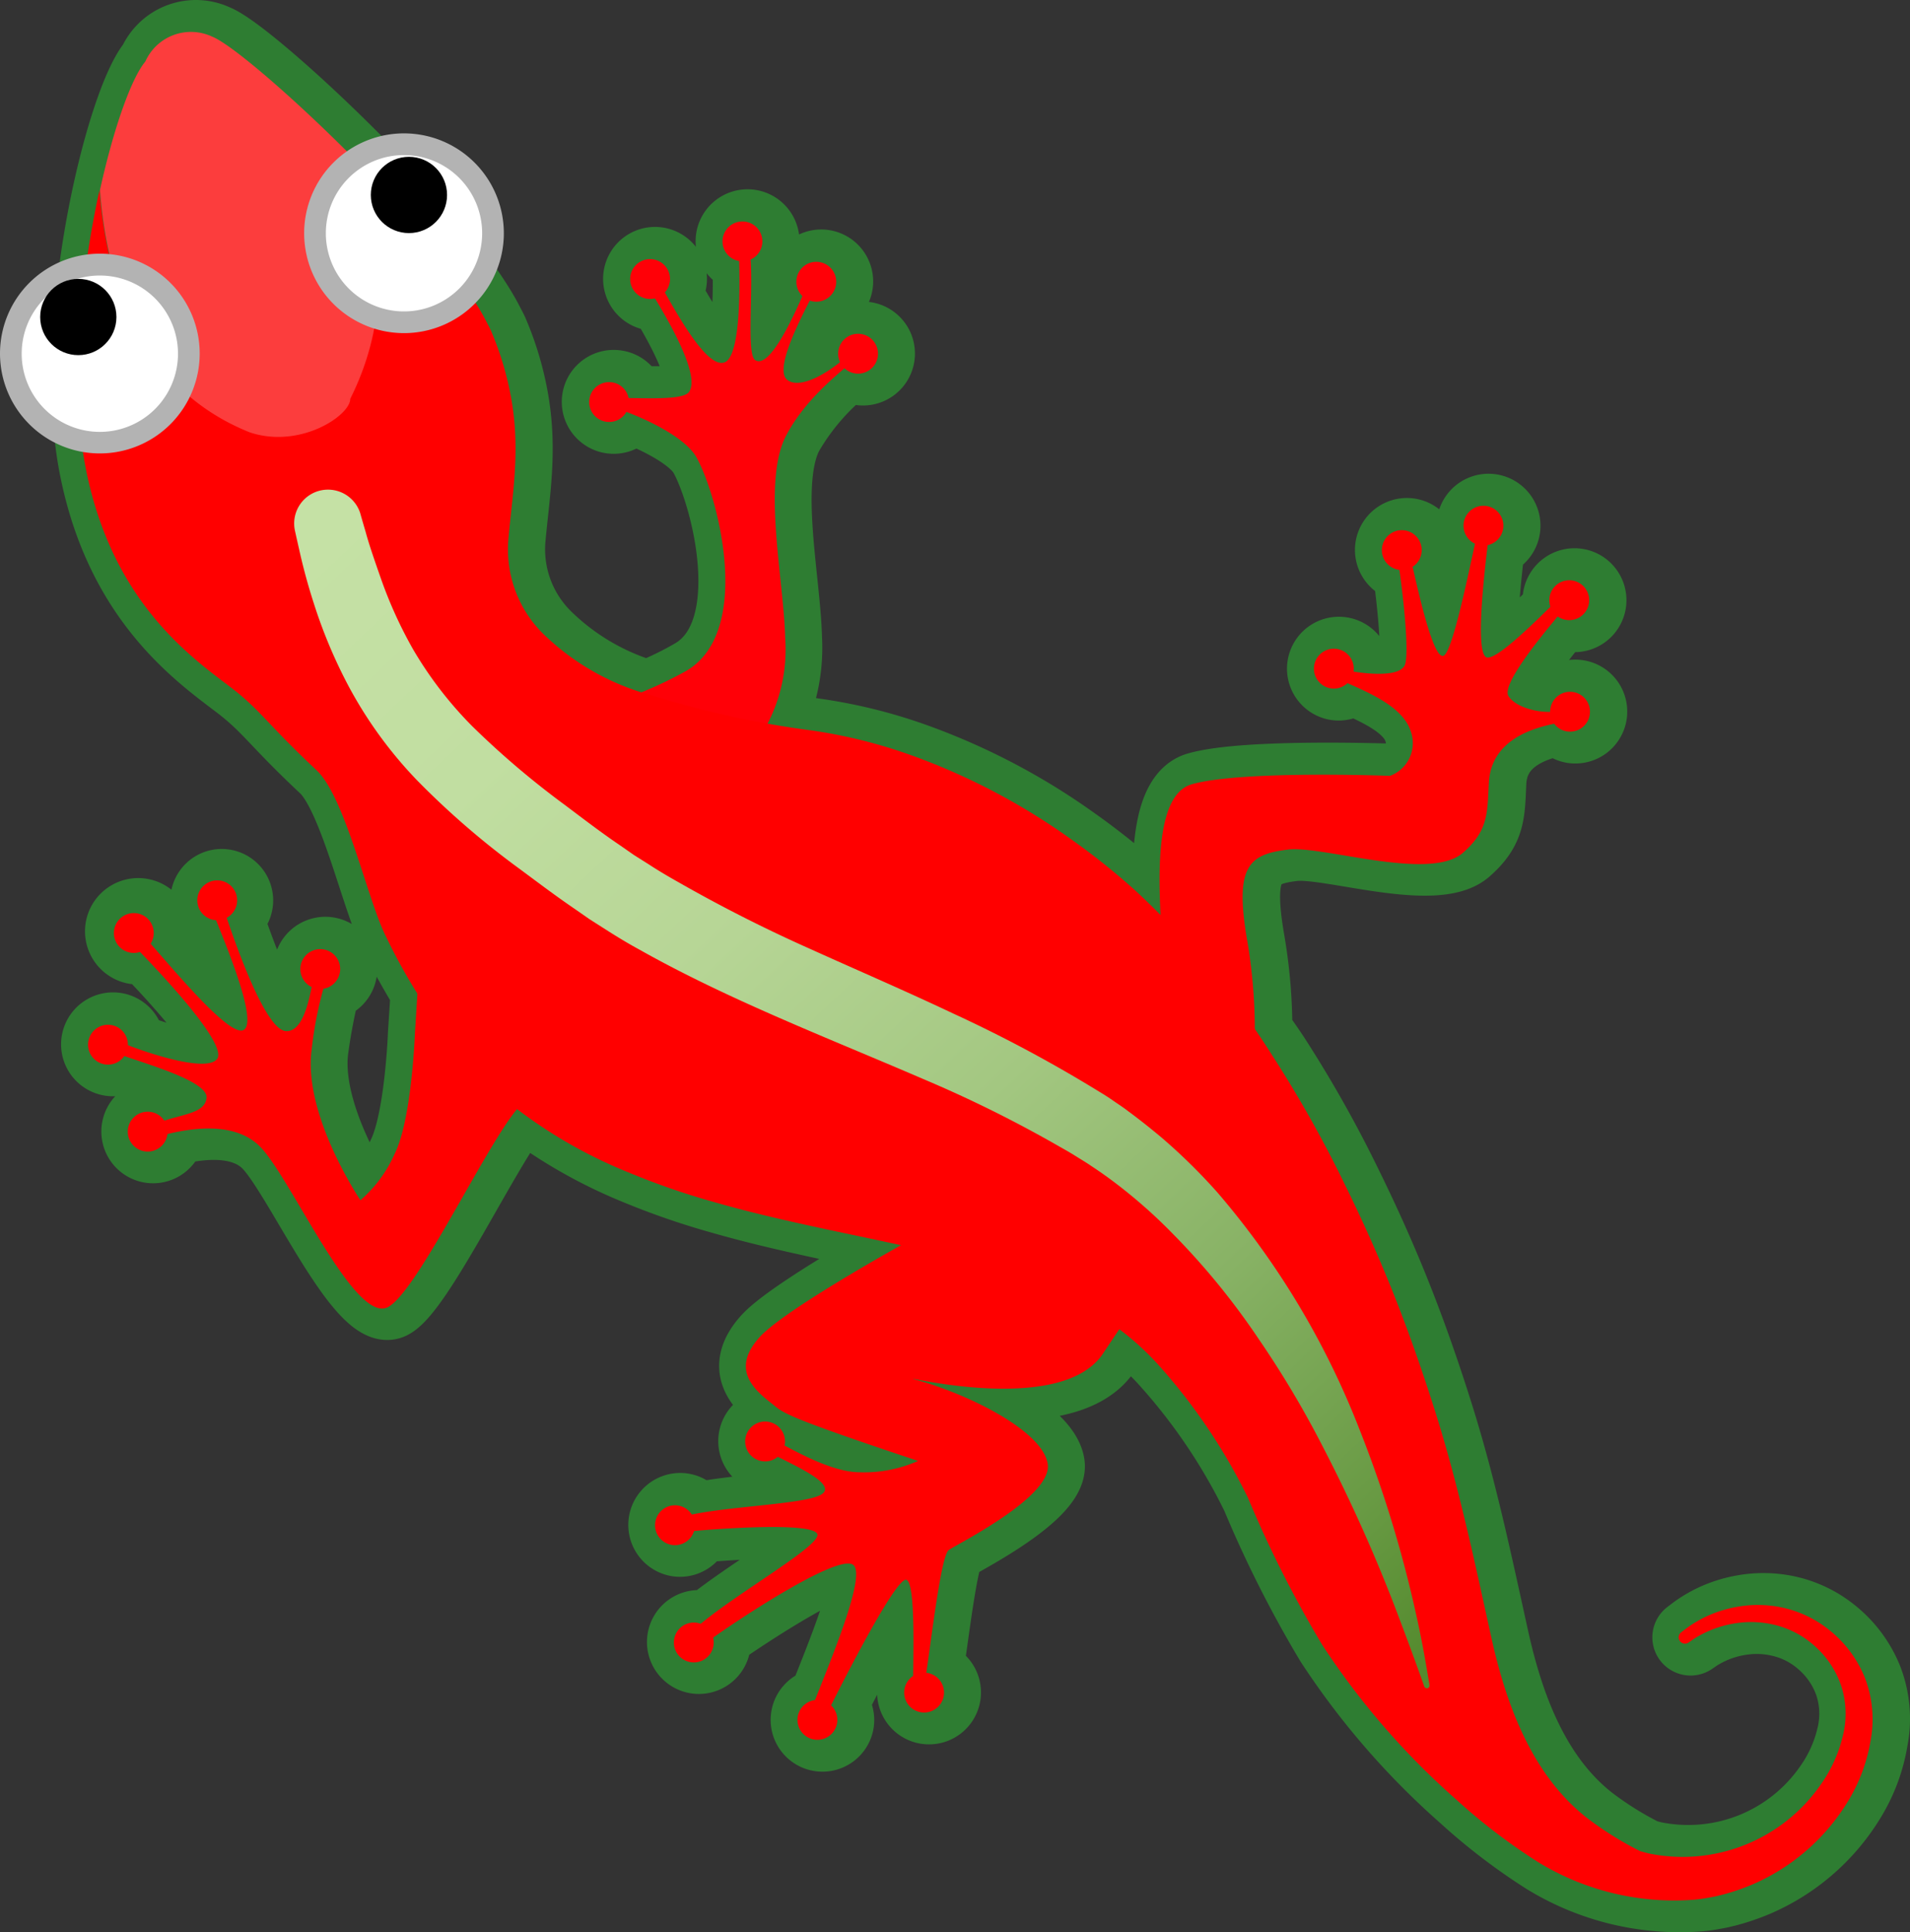 <svg id="Layer_1" data-name="Layer 1" xmlns="http://www.w3.org/2000/svg" xmlns:xlink="http://www.w3.org/1999/xlink" width="119.755" height="121.111" viewBox="0 0 119.755 121.111"><rect x="0" y="0" width="119.755" height="121.111" fill="#333333" stroke="none"/><defs><linearGradient id="linear-gradient" x1="25.16" y1="745.16" x2="94.433" y2="818.635" gradientTransform="translate(-4.18 -715.438)" gradientUnits="userSpaceOnUse"><stop offset="0.017" stop-color="#c5e1a5"/><stop offset="0.198" stop-color="#c1dea1"/><stop offset="0.379" stop-color="#b6d595"/><stop offset="0.559" stop-color="#a3c781"/><stop offset="0.739" stop-color="#88b265"/><stop offset="0.918" stop-color="#669841"/><stop offset="0.997" stop-color="#558b2f"/></linearGradient></defs><path d="M117.26,105.122a7.341,7.341,0,0,0-2.24-2.97,7.076,7.076,0,0,0-2.97-1.4,7.362,7.362,0,0,0-2.76-.04,7.735,7.735,0,0,0-2,.63,7.641,7.641,0,0,0-1.16.69c-.25.19-.38.29-.38.29a.392.392,0,0,0-.08.53.399.399,0,0,0,.555.101l.015-.011s.12-.08.35-.24a7.176,7.176,0,0,1,1.06-.54,6.88,6.88,0,0,1,1.78-.45,6.225,6.225,0,0,1,2.32.17,5.748,5.748,0,0,1,2.39,1.3,5.86,5.86,0,0,1,1.65,2.48,5.678,5.678,0,0,1,.11,3.12,8.77,8.77,0,0,1-1.38,3.06,10.54,10.54,0,0,1-10.76,4.34c-.19-.04-.38-.1-.57-.15a20.975,20.975,0,0,1-3.32-2.07c-3.44-2.68-5.07-7.05-6.01-11.3-1.05-4.76-2.01-9.35-3.47-14.01-.85-2.71-1.79-5.4-2.86-8.04-.87-2.15-1.85-4.32-2.91-6.47a76.27,76.27,0,0,0-4.49-7.97c-.35-.54-.73-1.07-1.1-1.6a33.32,33.32,0,0,0-.48-5.63c-.81-4.68.1-5.41,2.56-5.71,2.18-.26,8.91,2.02,10.97.2,1.57-1.38,1.53-2.42,1.62-4.38.13-2.69,2.72-3.41,4.07-3.7a1.291,1.291,0,0,0,.8.49,1.256,1.256,0,1,0-1.04-1.44,1.342,1.342,0,0,0,.01.2,3.323,3.323,0,0,1-2.61-.98c-.44-.68,1.85-3.5,3.08-4.98a1.462,1.462,0,0,0,.51.22,1.256,1.256,0,1,0-1.04-1.44,1.241,1.241,0,0,0,.07.61c-1.14,1.13-3.37,3.31-3.98,3.18-.73-.16-.22-4.84.05-7.04a1.239,1.239,0,0,0,.95-1.02,1.256,1.256,0,1,0-2.48-.4,1.242,1.242,0,0,0,.73,1.32c-.49,2.21-1.44,6.9-1.99,7.03-.59.15-1.42-3.36-1.93-5.59a1.23,1.23,0,0,0,.55-.84,1.256,1.256,0,1,0-1.44,1.04h.05c.3,2.11.63,5.44.32,6-.37.66-2.04.55-3.19.37a1.254,1.254,0,1,0-1.44,1.07,1.222,1.222,0,0,0,1.04-.34c1.69.74,3.55,1.61,3.99,3.07a2.183,2.183,0,0,1-1.32,2.74s-9.33-.36-12.43.53c-2.11.6-2.12,4.87-1.96,8.21-.5-.5-.99-1.02-1.51-1.49a43.44,43.44,0,0,0-4.06-3.25,41.036,41.036,0,0,0-9.93-5.24,31.977,31.977,0,0,0-6.39-1.6c-.89-.13-1.8-.27-2.72-.43a10.838,10.838,0,0,0,1.08-5.35c-.09-3.7-1.46-9.8.06-12.69a14.852,14.852,0,0,1,3.68-4.23,1.189,1.189,0,0,0,.63.32,1.256,1.256,0,1,0-1.04-1.44,1.182,1.182,0,0,0,.13.72c-1.12.91-2.61,1.68-3.32,1.12-.8-.62.64-3.47,1.42-4.99a1.067,1.067,0,0,0,.19.07,1.256,1.256,0,1,0-1.04-1.44,1.229,1.229,0,0,0,.39,1.09c-.71,1.61-2.11,4.59-2.97,4.04-.54-.35-.13-4.05-.29-6.33a1.234,1.234,0,0,0,.73-.92,1.256,1.256,0,1,0-1.44,1.04c.06,1.89.05,5.99-.92,6.35-.91.34-2.37-1.9-3.76-4.41a1.195,1.195,0,0,0,.32-.62,1.256,1.256,0,1,0-1.44,1.04,1.2,1.2,0,0,0,.5-.02c.85,1.4,2.89,4.88,2.13,5.87-.35.46-2.24.39-3.79.37a1.233,1.233,0,0,0-1.02-.99,1.256,1.256,0,1,0,.88,1.86c1.64.62,3.78,1.71,4.41,2.86,1.36,2.45,3.57,10.91-.64,13.38a20.24,20.24,0,0,1-2.74,1.33,14.841,14.841,0,0,1-6.21-3.65,7.453,7.453,0,0,1-2.18-6c.26-2.81.72-5.37.22-8.48a19.357,19.357,0,0,0-1.29-4.46c-.09-.22-.23-.46-.35-.7-1.42-2.74-4.79-6.62-8.2-10.07-3.85-3.89-7.75-7.23-8.97-7.72A3.133,3.133,0,0,0,9.449,3.799L9.42,3.862c-.87,1.04-1.98,4.14-2.84,8.04-1.18,5.35-1.89,12.22-.86,17.46,1.62,8.21,6.4,11.68,9.02,13.66,1.94,1.47,2.29,2.29,5.45,5.25,1.81,1.69,3.21,8.21,4.37,10.46.59,1.15,1.23,2.31,1.93,3.46l-.17,2.65s-.2,5.34-1.27,7.47a8.284,8.284,0,0,1-2.14,2.9s-3.66-5.41-3.05-9.52a36.154,36.154,0,0,1,.72-3.74,1.241,1.241,0,0,0,1.06-1.03,1.256,1.256,0,0,0-2.48-.4,1.227,1.227,0,0,0,.69,1.3c-.23,1.18-.63,2.81-1.61,2.78-1.24-.04-2.98-4.9-3.73-7.1a1.224,1.224,0,1,0-.77.15c.04.01.07-.01.1,0,.8,2,2.62,6.42,1.73,6.89-.83.44-4.02-3.34-5.81-5.4a1.336,1.336,0,1,0-.67.5c1.44,1.48,5.46,5.77,4.83,6.69-.55.81-3.68-.11-5.59-.85a1.241,1.241,0,0,0-1.03-1.26,1.256,1.256,0,1,0,.82,1.95c1.84.63,5.29,1.65,5.14,2.64-.13.89-1.24.96-2.64,1.4a1.245,1.245,0,1,0,.21.9v-.06c1.56-.38,4.34-.82,5.9.9,1.96,2.15,5.83,10.96,7.89,9.96,1.8-.87,6.14-10.1,8.14-12.44a30.931,30.931,0,0,0,6.98,3.99,46.678,46.678,0,0,0,5.33,1.85c2.18.63,4.4,1.14,6.62,1.62,1.62.36,3.36.7,5.13,1.1-2.26,1.27-7.62,4.36-8.89,5.79-1.63,1.83-.61,3.05.71,4.07.83.64.37.7,9.25,3.66a8.305,8.305,0,0,1-3.66.71c-1.51,0-3.45-1-4.72-1.68,0-.02.01-.03.02-.05a1.256,1.256,0,1,0-1.44,1.04,1.237,1.237,0,0,0,1-.29c1.28.66,3.83,1.79,2.7,2.4-1.07.57-5.65.71-8.09,1.24a1.234,1.234,0,0,0-.85-.58,1.256,1.256,0,0,0-.4,2.48,1.236,1.236,0,0,0,1.37-.87c1.59-.15,7.39-.57,7.76.17.34.67-4.9,3.63-7.32,5.65a1.702,1.702,0,0,0-.24-.09,1.256,1.256,0,1,0,1.04,1.44,1.145,1.145,0,0,0-.02-.49c1.65-1.18,7.87-5.3,8.79-4.56.82.65-1.35,5.78-2.41,8.49a1.248,1.248,0,1,0,1.38,1.43,1.229,1.229,0,0,0-.39-1.09c.94-1.89,4.07-7.99,4.71-7.89.59.09.45,4.46.45,6.03a1.243,1.243,0,0,0-.56.84,1.256,1.256,0,1,0,1.44-1.04h-.06c.42-2.85.96-7.39,1.42-7.7.61-.41,6.51-3.35,6.2-5.39-.31-2.03-4.78-4.27-7.93-5.18s8.54,2.54,11.39-1.73c.39-.58.72-1.08,1.03-1.53a15.041,15.041,0,0,1,2.38,2.13,36.36,36.36,0,0,1,5.71,8.44,71.907,71.907,0,0,0,4.64,9.19,47.627,47.627,0,0,0,8.42,9.72,37.263,37.263,0,0,0,5.12,3.91,16.329,16.329,0,0,0,9.82,2.36c.3-.03.6-.07.9-.13l.23-.04.24-.05.41-.1a13.739,13.739,0,0,0,1.84-.63,13.047,13.047,0,0,0,5.98-5.19,10.603,10.603,0,0,0,1.43-3.81,7.12,7.12,0,0,0-.36-3.99Z" transform="translate(0 -0.002)" style="fill:red;stroke:#2e7d32;stroke-linecap:round;stroke-linejoin:round;stroke-width:4px"/><path d="M40.73,18.152c.3.52,3.37,5.25,2.46,6.43-.47.61-3.62.28-5.12.39a.224.224,0,0,0-.04.44c1.53.4,4.83,1.79,5.64,3.26,1.36,2.45,3.57,10.91-.64,13.38a25.6,25.6,0,0,1-9.08,3l-.87,3.76,7.16,1.13,7.73-4.29a10.112,10.112,0,0,0,1.26-5.66c-.09-3.7-1.46-9.8.06-12.69,1.46-2.79,4.33-4.63,4.55-5.01.22-.37-.2-.51-.41-.28-1.08,1.12-3.18,2.49-4.07,1.8-1.01-.78,1.59-5.18,1.85-5.87s-.19-.96-.49-.32-2.28,5.66-3.37,4.95c-.65-.42.07-5.64-.46-7.48-.29-1.02-.61-.18-.58.36s.33,6.82-.88,7.26c-.96.36-2.52-2.15-3.98-4.81C40.83,16.762,40.18,17.172,40.73,18.152Z" transform="translate(0 -0.002)" style="fill:#ff0007"/><path d="M26.01,64.862s-.2,5.34-1.27,7.47a8.284,8.284,0,0,1-2.14,2.9s-3.66-5.41-3.05-9.52a23.57,23.57,0,0,1,1.03-4.74c.19-.58-.57-.8-.8-.19-.24.61-.47,3.9-1.84,3.85-1.5-.05-3.76-7.24-4.06-8.08s-.92-.57-.68.23,3.15,7.2,2.07,7.78c-.94.5-4.91-4.43-6.45-6.11-.47-.52-1.3-.18-.54.71,0,0,6.1,6.09,5.34,7.2-.66.96-5-.53-6.56-1.25-.51-.24-.95.15-.32.64.63.5,6.4,1.81,6.21,3.09-.15.99-1.52.96-3.17,1.58-1.07.4-1.18,1.15-.2.9s4.87-1.5,6.83.66,5.83,10.96,7.89,9.96,7.46-12.96,8.84-12.98c.94-.01-6.73-10.5-6.73-10.5Z" transform="translate(0 -0.002)" style="fill:red"/><path d="M69.46,61.442s3.35,1.73,3.46-.51c.1-2.24-1.26-10.9,1.8-11.77,3.1-.89,12.43-.53,12.43-.53a2.183,2.183,0,0,0,1.32-2.74c-.5-1.67-2.84-2.56-4.67-3.37-.4-.18-.55-.82.08-.63s3.67.75,4.18-.16c.42-.76-.33-6.61-.6-7.62s.47-1.11.71-.3c.25.81,1.51,7.51,2.32,7.3.68-.17,2.01-7.43,2.25-8.12.25-.69.71-.54.66.1s-1.09,7.92-.17,8.12c.72.16,3.76-2.98,4.5-3.69s1.03-.25.66.25c-.37.49-4.38,4.98-3.81,5.86.54.84,2.39,1.18,3.32.89.93-.3.64.45.3.66-.34.22-4.67.39-4.85,3.89-.1,1.96-.05,3-1.62,4.38-2.07,1.82-8.79-.46-10.97-.2-2.46.3-3.37,1.03-2.56,5.71s.7,10.86-1.23,12.89-2.54,1.8-2.54,1.8Z" transform="translate(0 -0.002)" style="fill:red"/><path d="M57.51,77.482s-8.29,4.53-9.91,6.36-.61,3.05.71,4.07c.83.64.37.7,9.25,3.66a8.305,8.305,0,0,1-3.66.71c-1.75,0-4.09-1.35-5.27-1.98s-1.22.15-.41.7,4.55,1.99,3.23,2.7c-1.11.6-6.02.72-8.37,1.3-1.48.37-.73,1.09.07,1,.81-.1,7.69-.67,8.09.14.35.7-5.35,3.88-7.61,5.9-1.37,1.22.07,1.4.7.89.63-.52,8.15-5.66,9.17-4.84.85.68-1.56,6.29-2.55,8.86-.55,1.44.59,1.11.89.48s4.24-8.52,4.97-8.41c.64.1.42,5.24.45,6.37s.63.71.73.06c.42-2.76,1.01-7.97,1.5-8.3.61-.41,6.51-3.35,6.2-5.39-.3-2.03-4.78-4.27-7.93-5.18s8.54,2.54,11.39-1.73,3.35-4.88,3.35-4.88Z" transform="translate(0 -0.002)" style="fill:red"/><circle cx="87.89" cy="34.48" r="1.25" style="fill:red"/><circle cx="40.76" cy="17.49" r="1.25" style="fill:#ff0007"/><circle cx="8.39" cy="58.48" r="1.25" style="fill:red"/><circle cx="6.77" cy="65.48" r="1.25" style="fill:red"/><circle cx="9.26" cy="70.93" r="1.25" style="fill:red"/><circle cx="47.97" cy="90.35" r="1.25" style="fill:red"/><circle cx="42.32" cy="95.6" r="1.25" style="fill:red"/><circle cx="43.5" cy="102.95" r="1.25" style="fill:red"/><circle cx="51.25" cy="107.8" r="1.25" style="fill:red"/><circle cx="57.94" cy="106.09" r="1.25" style="fill:red"/><circle cx="20.08" cy="60.74" r="1.25" style="fill:red"/><circle cx="46.55" cy="15.13" r="1.25" style="fill:#ff0007"/><circle cx="51.18" cy="17.66" r="1.25" style="fill:#ff0007"/><circle cx="53.8" cy="22.17" r="1.25" style="fill:#ff0007"/><circle cx="38.19" cy="25.2" r="1.25" style="fill:#ff0007"/><circle cx="13.62" cy="56.43" r="1.25" style="fill:red"/><circle cx="93.01" cy="32.95" r="1.25" style="fill:red"/><circle cx="98.39" cy="37.62" r="1.25" style="fill:red"/><circle cx="98.44" cy="44.61" r="1.25" style="fill:red"/><circle cx="83.63" cy="41.91" r="1.25" style="fill:red"/><path d="M116.91,105.122a7.341,7.341,0,0,0-2.24-2.97,7.076,7.076,0,0,0-2.97-1.4,7.362,7.362,0,0,0-2.76-.04,7.735,7.735,0,0,0-2,.63,7.641,7.641,0,0,0-1.16.69c-.25.19-.38.29-.38.29a.392.392,0,0,0-.08.53.399.399,0,0,0,.555.101l.015-.011s.12-.08.35-.24a7.176,7.176,0,0,1,1.06-.54,6.88,6.88,0,0,1,1.78-.45,6.225,6.225,0,0,1,2.32.17,5.748,5.748,0,0,1,2.39,1.3,5.86,5.86,0,0,1,1.65,2.48,5.678,5.678,0,0,1,.11,3.12,8.77,8.77,0,0,1-1.38,3.06,10.54,10.54,0,0,1-10.76,4.34c-.19-.04-.38-.1-.57-.15a20.975,20.975,0,0,1-3.32-2.07c-3.44-2.68-5.07-7.05-6.01-11.3-1.05-4.76-2.01-9.35-3.47-14.01-.85-2.71-1.79-5.4-2.86-8.04-.87-2.15-1.85-4.32-2.91-6.47a76.27,76.27,0,0,0-4.49-7.97,52.013,52.013,0,0,0-8.54-10.3,43.436,43.436,0,0,0-4.06-3.25,41.036,41.036,0,0,0-9.93-5.24,31.977,31.977,0,0,0-6.39-1.6,59.656,59.656,0,0,1-10.05-2.21,15.456,15.456,0,0,1-6.75-3.84,7.453,7.453,0,0,1-2.18-6c.26-2.81.72-5.37.22-8.48a19.357,19.357,0,0,0-1.29-4.46c-.09-.22-.23-.46-.35-.7-1.42-2.74-4.79-6.62-8.2-10.07,1.81,4.83,2.21,9.9-.32,14.98,0,1.05-3.15,3.15-6.3,2.1-6.42-2.57-8.91-8.68-9.4-15.19-1.18,5.35-1.89,12.22-.86,17.46,1.62,8.21,6.4,11.68,9.02,13.66,1.94,1.47,2.29,2.29,5.45,5.25,1.81,1.69,3.21,8.21,4.37,10.46a36.068,36.068,0,0,0,6.16,9.02c.38.38.77.74,1.18,1.08a30.159,30.159,0,0,0,7.83,4.64,46.679,46.679,0,0,0,5.33,1.85c2.18.63,4.4,1.14,6.62,1.62,2.1.46,4.39.91,6.71,1.45a39.164,39.164,0,0,1,9.99,3.55,17.133,17.133,0,0,1,4.5,3.5,36.36,36.36,0,0,1,5.71,8.44,71.908,71.908,0,0,0,4.64,9.19,47.627,47.627,0,0,0,8.42,9.72,37.263,37.263,0,0,0,5.12,3.91,16.329,16.329,0,0,0,9.82,2.36c.3-.03.6-.07.9-.13l.23-.04.24-.05.41-.1a13.739,13.739,0,0,0,1.84-.63,13.047,13.047,0,0,0,5.98-5.19,10.603,10.603,0,0,0,1.43-3.81A7.239,7.239,0,0,0,116.91,105.122Z" transform="translate(0 -0.002)" style="fill:red"/><path d="M15.66,27.102c3.15,1.05,6.3-1.05,6.3-2.1,2.54-5.07,2.13-10.14.32-14.98-3.85-3.89-7.75-7.23-8.97-7.72A3.133,3.133,0,0,0,9.139,3.799L9.11,3.862c-.87,1.04-1.98,4.14-2.84,8.04C6.75,18.432,9.24,24.532,15.66,27.102Z" transform="translate(0 -0.002)" style="fill:#fc3d3d"/><path d="M6.26,27.752a5.58,5.58,0,1,1,5.58-5.58A5.58,5.58,0,0,1,6.26,27.752Z" transform="translate(0 -0.002)" style="fill:#fff"/><path d="M6.26,17.272a4.9,4.9,0,1,1-4.9,4.9h0a4.895,4.895,0,0,1,4.89-4.9H6.26m0-1.37a6.26,6.26,0,1,0,6.26,6.26A6.26,6.26,0,0,0,6.26,15.902Z" transform="translate(0 -0.002)" style="fill:#b3b3b3"/><circle cx="4.91" cy="19.87" r="2.39"/><path d="M25.34,20.202a5.58,5.58,0,1,1,5.58-5.58h0A5.582,5.582,0,0,1,25.34,20.202Z" transform="translate(0 -0.002)" style="fill:#fff"/><path d="M25.33,9.722a4.9,4.9,0,1,1-4.9,4.9h0a4.895,4.895,0,0,1,4.89-4.9H25.33m0-1.36a6.26,6.26,0,1,0,6.26,6.26A6.26,6.26,0,0,0,25.33,8.362Z" transform="translate(0 -0.002)" style="fill:#b3b3b3"/><circle cx="25.64" cy="12.22" r="2.39"/><path d="M22.59,32.182s.11.4.33,1.14c.21.78.54,1.74.99,3.02a27.187,27.187,0,0,0,1.99,4.36,24.112,24.112,0,0,0,3.72,4.83,53.856,53.856,0,0,0,5.79,4.92c1.09.82,2.29,1.74,3.43,2.51l.92.64.89.56c.58.38,1.2.75,1.86,1.12a92.494,92.494,0,0,0,8.27,4.19c2.92,1.32,5.95,2.62,8.97,4.05a86.321,86.321,0,0,1,8.9,4.74l.54.33.3.19.25.17c.34.24.65.43,1.01.71.72.53,1.38,1.06,2.03,1.6a36.33,36.33,0,0,1,3.54,3.47,51.257,51.257,0,0,1,8.92,14.87,75.524,75.524,0,0,1,3.54,11.55c.32,1.42.52,2.54.65,3.3.13.77.2,1.17.2,1.17a.177.177,0,0,1-.14.2.188.188,0,0,1-.19-.11s-.54-1.56-1.56-4.25a98.81,98.81,0,0,0-4.81-10.8,61.362,61.362,0,0,0-3.99-6.7,45.384,45.384,0,0,0-5.4-6.62,32.202,32.202,0,0,0-3.31-2.96c-.59-.46-1.2-.9-1.8-1.29-.28-.2-.66-.42-.99-.63l-.26-.16-.22-.13-.51-.29a78.548,78.548,0,0,0-8.57-4.25c-5.96-2.57-12.2-4.96-17.81-8.12-.7-.38-1.39-.8-2.08-1.24l-1.02-.65-.92-.64c-1.32-.9-2.43-1.75-3.61-2.62a51.385,51.385,0,0,1-6.3-5.46,26.557,26.557,0,0,1-4.31-5.94,31.308,31.308,0,0,1-2.16-5.16c-.47-1.45-.76-2.67-.92-3.39-.17-.75-.26-1.16-.26-1.16a2.121,2.121,0,0,1,4.1-1.07Z" transform="translate(0 -0.002)" style="fill:url(#linear-gradient)"/></svg>